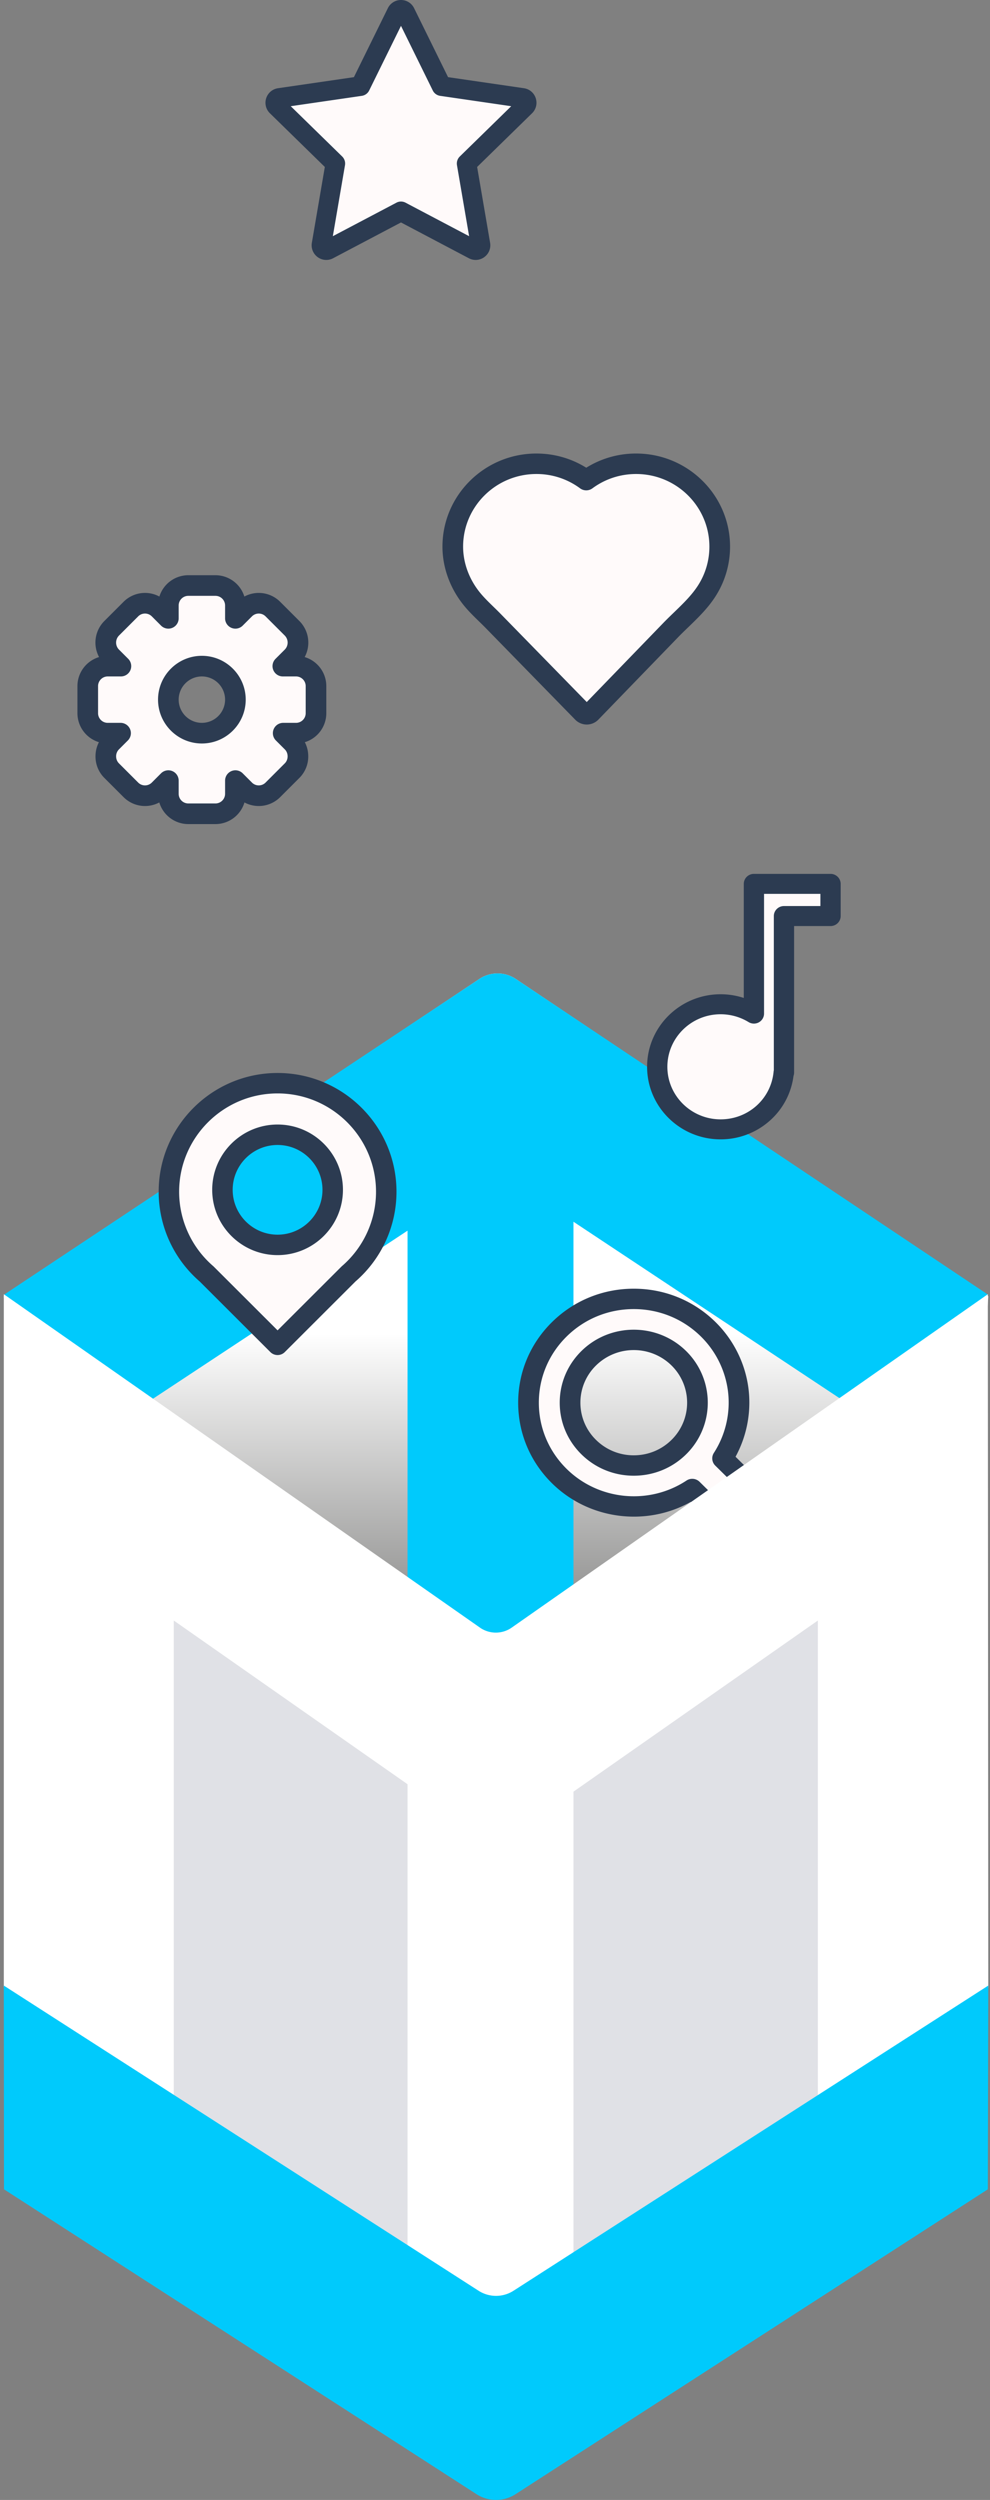 <svg xmlns="http://www.w3.org/2000/svg" width="179" height="452" viewBox="0 0 179 452">
    <rect x="0" y="0" width="179" height="452" fill="#808080" stroke="none"/>
    <defs>
        <linearGradient id="a" x1="50.001%" x2="50.001%" y1="49.656%" y2="127.672%">
            <stop offset="0%" stop-color="#FFF"/>
            <stop offset="100%" stop-color="#1C1C1A"/>
        </linearGradient>
    </defs>
    <g fill="none" fill-rule="evenodd">
        <path fill="#00CAFC" d="M24.688 259.962L82.3 226l64.39 40.755-61 49.245z"/>
        <path fill="url(#a)" d="M178.688 234.379l-85.41-57.368a5.935 5.935 0 0 0-6.61-.011L.688 234.379l1.445 21.065L74.816 307l30.75-.084 71.766-51.472 1.356-21.065z"/>
        <path fill="#00CAFC" d="M73.688 315h30V208h-30z"/>
        <path fill="#00CAFC" d="M151.977 252.923l-59.05-39.162a5.418 5.418 0 0 0-5.982-.007L27.507 253 .688 234.112l85.978-57.115a5.954 5.954 0 0 1 6.61.01l85.412 57.105-26.71 18.811z"/>
        <path fill="#FFFAFA" d="M105.35 128.689c.407.416 1.081.414 1.485-.004l4.737-4.89c3.195-3.296 6.388-6.593 9.581-9.89 1.833-1.889 3.911-3.649 5.552-5.724.288-.365.562-.738.82-1.124A14.789 14.789 0 0 0 130 98.881C130 90.66 123.27 84 114.967 84c-3.36 0-6.464 1.093-8.967 2.937A15.07 15.07 0 0 0 97.033 84C88.73 84 82.002 90.66 82 98.877c0 3.426 1.264 6.73 3.422 9.393 1.14 1.409 2.544 2.638 3.814 3.94 3.048 3.115 6.095 6.231 9.142 9.348l6.972 7.13z"/>
        <path fill="#2C3B51" d="M96.984 85.702c-7.304 0-13.248 5.888-13.25 13.125 0 2.935 1.077 5.881 3.032 8.297.718.887 1.563 1.712 2.459 2.585.416.404.846.823 1.262 1.25l15.602 15.975 13.8-14.259c.634-.657 1.3-1.3 1.943-1.92 1.281-1.24 2.493-2.407 3.516-3.704.268-.34.515-.68.735-1.01a12.964 12.964 0 0 0 2.18-7.21c0-7.241-5.941-13.129-13.247-13.129-2.87 0-5.604.896-7.9 2.59a1.882 1.882 0 0 1-2.232 0 13.218 13.218 0 0 0-7.9-2.59zM106.09 131a2.93 2.93 0 0 1-2.086-.877l-16.2-16.589c-.386-.396-.782-.78-1.2-1.187-.933-.91-1.897-1.85-2.753-2.907-2.484-3.07-3.853-6.84-3.851-10.613C80 89.548 87.62 82 96.984 82c3.227 0 6.317.884 9.016 2.566A16.95 16.95 0 0 1 115.016 82C124.381 82 132 89.55 132 98.83c0 3.302-.967 6.5-2.798 9.25-.275.413-.582.834-.91 1.253-1.18 1.491-2.538 2.803-3.851 4.073-.65.627-1.265 1.218-1.857 1.832l-14.397 14.876a2.931 2.931 0 0 1-2.09.886h-.007z"/>
        <path fill="#FFFAFA" d="M151 160h-14.146v23.252a12.022 12.022 0 0 0-6.152-1.675c-6.463 0-11.702 5.019-11.702 11.211 0 6.193 5.24 11.212 11.702 11.212 6.097 0 11.104-4.47 11.648-10.177h.053v-28.056H151V160z"/>
        <path fill="#2C3B51" d="M130.29 183.382c-5.308 0-9.625 4.263-9.625 9.5 0 5.24 4.317 9.502 9.625 9.502 5.007 0 9.126-3.706 9.583-8.621.007-.09.022-.174.042-.258v-27.877c0-1 .822-1.81 1.832-1.81h6.588v-2.2h-10.189v21.645c0 .657-.36 1.262-.94 1.58-.58.32-1.29.303-1.856-.043a9.693 9.693 0 0 0-5.06-1.418m0 22.618c-7.328 0-13.29-5.883-13.29-13.118 0-7.233 5.962-13.118 13.29-13.118 1.434 0 2.848.228 4.192.67V159.81c0-.999.821-1.81 1.834-1.81h13.85c1.012 0 1.834.811 1.834 1.81v5.818c0 .997-.822 1.808-1.834 1.808h-6.586v26.492c0 .214-.039.42-.107.61a13.018 13.018 0 0 1-4.202 8.012 13.337 13.337 0 0 1-8.981 3.45"/>
        <path fill="#FFFAFA" d="M50.188 225.049c-5.465 0-9.893-4.43-9.893-9.895s4.428-9.895 9.893-9.895c5.464 0 9.893 4.43 9.893 9.895s-4.43 9.895-9.893 9.895m0-29.049c-10.77 0-19.5 8.73-19.5 19.503 0 5.9 2.623 11.186 6.766 14.762L50.188 243l12.733-12.735c4.143-3.576 6.767-8.861 6.767-14.762 0-10.772-8.731-19.503-19.5-19.503"/>
        <path fill="#2C3B51" d="M50.188 207.016c-4.476 0-8.118 3.638-8.118 8.11 0 4.472 3.642 8.108 8.118 8.108 4.477 0 8.119-3.636 8.119-8.108s-3.642-8.11-8.119-8.11m0 19.915c-6.516 0-11.82-5.295-11.82-11.805 0-6.511 5.304-11.807 11.82-11.807 6.517 0 11.82 5.296 11.82 11.807 0 6.51-5.303 11.805-11.82 11.805m0-29.236c-9.813 0-17.799 7.977-17.799 17.78a17.766 17.766 0 0 0 6.179 13.46c.034.029.068.061.098.093l11.522 11.508 11.523-11.508c.032-.032.064-.064.098-.093a17.76 17.76 0 0 0 6.178-13.46c0-9.803-7.983-17.78-17.799-17.78m0 47.305c-.473 0-.946-.18-1.308-.542l-12.783-12.77a21.454 21.454 0 0 1-7.409-16.213c0-11.84 9.645-21.475 21.5-21.475 11.856 0 21.5 9.634 21.5 21.475a21.458 21.458 0 0 1-7.407 16.214l-12.785 12.77c-.36.36-.834.541-1.308.541"/>
        <path fill="#FFFAFA" d="M122.717 261.2a11.405 11.405 0 0 1-16.201 0c-4.474-4.503-4.474-11.802 0-16.304a11.405 11.405 0 0 1 16.2 0c4.474 4.502 4.474 11.801 0 16.303m19.436 13.709l-11.566-11.64c4.666-7.367 3.807-17.256-2.586-23.69-7.392-7.438-19.376-7.437-26.766 0-7.393 7.44-7.395 19.5-.002 26.939 6.498 6.538 16.544 7.328 23.9 2.371l11.502 11.572c.993 1 3.05.571 4.569-.958 1.516-1.526 1.942-3.595.949-4.594"/>
        <path fill="#2C3B51" d="M114.59 244.1a9.689 9.689 0 0 0-6.823 2.783 9.393 9.393 0 0 0-2.826 6.73 9.386 9.386 0 0 0 2.826 6.727 9.655 9.655 0 0 0 6.824 2.788c2.578 0 5-.99 6.824-2.788a9.432 9.432 0 0 0 0-13.457 9.692 9.692 0 0 0-6.824-2.783zm0 22.715c-3.576 0-6.938-1.373-9.466-3.867-2.529-2.493-3.922-5.808-3.922-9.336 0-3.527 1.393-6.842 3.922-9.337 5.219-5.147 13.713-5.147 18.933 0a13.089 13.089 0 0 1 0 18.673c-2.528 2.494-5.89 3.867-9.466 3.867zm23.44 12.484c.235.08 1.111-.074 1.972-.922.858-.847 1.014-1.71.934-1.941l-11.608-11.447a1.825 1.825 0 0 1-.255-2.295 16.82 16.82 0 0 0 2.587-10.838 16.855 16.855 0 0 0-4.932-10.212c-3.243-3.196-7.552-4.957-12.137-4.957-4.584 0-8.894 1.761-12.136 4.957-3.242 3.197-5.028 7.448-5.028 11.968 0 4.521 1.786 8.772 5.027 11.97 5.779 5.697 14.892 6.582 21.67 2.106a1.892 1.892 0 0 1 2.363.228L138.03 279.3zm.143 3.701c-1.057 0-2.031-.35-2.764-1.07l-10.52-10.377c-8.09 4.522-18.41 3.21-25.078-3.365-3.95-3.893-6.123-9.07-6.123-14.576 0-5.505 2.175-10.682 6.124-14.575 3.948-3.892 9.196-6.037 14.779-6.037 5.584 0 10.832 2.143 14.78 6.037 3.383 3.337 5.517 7.755 6.007 12.44a20.489 20.489 0 0 1-2.386 11.91l10.61 10.463c1.759 1.735 1.34 4.869-.956 7.133-1.343 1.325-2.987 2.017-4.473 2.017z"/>
        <path fill="#FFFAFA" d="M36.5 120.478c3.316 0 6.023 2.706 6.023 6.022 0 3.316-2.707 6.022-6.022 6.022-3.316 0-6.022-2.706-6.022-6.022 0-3.316 2.706-6.022 6.022-6.022zM34.068 106a3.585 3.585 0 0 0-3.588 3.586v2.307l-1.665-1.665a3.582 3.582 0 0 0-5.063 0l-3.459 3.46c-1.396 1.396-1.396 3.728 0 5.124l1.667 1.666h-2.371A3.586 3.586 0 0 0 16 124.066v4.87a3.585 3.585 0 0 0 3.588 3.586h2.307l-1.603 1.603c-1.396 1.396-1.396 3.729 0 5.123l3.46 3.46a3.582 3.582 0 0 0 5.062 0l1.665-1.666v2.372A3.584 3.584 0 0 0 34.067 147h4.868a3.584 3.584 0 0 0 3.588-3.586v-2.372l1.665 1.666a3.58 3.58 0 0 0 5.06 0l3.46-3.46c1.396-1.394 1.396-3.727 0-5.123l-1.601-1.603h2.307A3.584 3.584 0 0 0 57 128.936v-4.87a3.584 3.584 0 0 0-3.586-3.588h-2.371l1.665-1.665c1.396-1.397 1.396-3.73 0-5.126l-3.46-3.459a3.58 3.58 0 0 0-5.06 0l-1.665 1.665v-2.307A3.585 3.585 0 0 0 38.935 106h-4.868z"/>
        <path fill="#2C3B51" d="M36.5 122.303a4.2 4.2 0 0 0-4.195 4.196 4.2 4.2 0 0 0 4.196 4.196 4.2 4.2 0 0 0 4.196-4.196 4.2 4.2 0 0 0-4.196-4.196m0 12.123c-4.372 0-7.927-3.555-7.927-7.927 0-4.37 3.555-7.925 7.927-7.925 4.37 0 7.927 3.555 7.927 7.925 0 4.372-3.557 7.927-7.927 7.927m-6.061 4.847a1.866 1.866 0 0 1 1.865 1.865v2.385c0 .963.782 1.746 1.746 1.746h4.9c.962 0 1.746-.783 1.746-1.746v-2.385a1.866 1.866 0 0 1 3.184-1.32l1.676 1.678a1.74 1.74 0 0 0 2.457 0l3.482-3.482c.327-.33.507-.775.507-1.261 0-.486-.18-.934-.507-1.26l-1.614-1.614a1.866 1.866 0 0 1 1.32-3.184h2.323c.962 0 1.746-.782 1.746-1.744v-4.902c0-.962-.784-1.746-1.746-1.746h-2.387a1.863 1.863 0 0 1-1.722-1.151c-.29-.697-.13-1.5.403-2.033l1.677-1.676a1.807 1.807 0 0 0 0-2.521l-3.482-3.48a1.738 1.738 0 0 0-2.457 0l-1.676 1.674a1.865 1.865 0 0 1-3.184-1.319v-2.32c0-.964-.784-1.746-1.746-1.746h-4.9c-.964 0-1.746.782-1.746 1.746v2.32a1.867 1.867 0 0 1-3.186 1.319l-1.674-1.676a1.741 1.741 0 0 0-2.459.001l-3.48 3.48a1.804 1.804 0 0 0 0 2.522l1.676 1.676a1.866 1.866 0 0 1-1.318 3.184h-2.387c-.963 0-1.746.784-1.746 1.746v4.902c0 .962.783 1.744 1.746 1.744h2.322a1.864 1.864 0 0 1 1.319 3.184l-1.612 1.613a1.76 1.76 0 0 0-.51 1.261c0 .486.181.932.508 1.26l3.484 3.483a1.74 1.74 0 0 0 2.457 0l1.674-1.678a1.87 1.87 0 0 1 1.32-.545M38.952 149h-4.9a5.486 5.486 0 0 1-5.25-3.915 5.479 5.479 0 0 1-6.452-.952l-3.482-3.482a5.468 5.468 0 0 1-1.601-3.898c0-.911.214-1.784.62-2.562A5.487 5.487 0 0 1 14 128.95v-4.902a5.488 5.488 0 0 1 3.913-5.248 5.524 5.524 0 0 1 .954-6.517l3.482-3.482a5.48 5.48 0 0 1 6.469-.943A5.487 5.487 0 0 1 34.05 104h4.9a5.489 5.489 0 0 1 5.233 3.859 5.477 5.477 0 0 1 6.467.943l3.484 3.482a5.527 5.527 0 0 1 .954 6.517A5.486 5.486 0 0 1 59 124.049v4.902a5.485 5.485 0 0 1-3.886 5.24c.406.778.62 1.65.62 2.562a5.467 5.467 0 0 1-1.6 3.898l-3.483 3.482a5.476 5.476 0 0 1-6.45.952 5.49 5.49 0 0 1-5.25 3.915"/>
        <path fill="#E0E1E6" d="M10.195 265l74.367 51.827L165.688 265l-2.253 123.933L77.8 434 5.688 384.427z"/>
        <path fill="#FFF" d="M73.688 421h30V314h-30z"/>
        <path fill="#FFF" d="M178.688 359.362L147.877 379v-86.005L92.405 331.84a4.813 4.813 0 0 1-5.519 0l-55.47-38.844v85.866L.689 359.263V234l86.086 60.278a5.009 5.009 0 0 0 5.748 0L178.605 234l.083 125.362z"/>
        <path fill="#00CAFC" d="M86.156 450.958L.722 395.838.688 359l85.83 55.17a5.85 5.85 0 0 0 6.34 0l85.83-55.17-.08 36.838-85.388 55.12a6.507 6.507 0 0 1-7.064 0"/>
        <path fill="#FFFAFA" d="M73.796 2.486l6.627 13.17 14.815 2.111c.728.104 1.02.983.493 1.487L85.01 29.504l2.53 14.476c.124.712-.637 1.254-1.288.918L73 38.064 59.75 44.898c-.652.336-1.415-.206-1.289-.918l2.531-14.476-10.723-10.25c-.525-.504-.235-1.383.494-1.487l14.816-2.11 6.625-13.171c.326-.648 1.267-.648 1.593 0"/>
        <path fill="#2C3B51" d="M72.502 36.44c.281 0 .565.067.823.204l11.495 6.061-2.196-12.837a1.786 1.786 0 0 1 .51-1.573l9.299-9.092-12.851-1.873a1.769 1.769 0 0 1-1.334-.97L72.502 4.676l-5.75 11.682a1.763 1.763 0 0 1-1.332.971l-12.851 1.873 9.299 9.092c.417.41.607.996.51 1.573L60.18 42.705l11.496-6.06c.258-.138.541-.205.825-.205zM86.007 47c-.42 0-.843-.101-1.234-.308L72.502 40.22l-12.273 6.472a2.63 2.63 0 0 1-2.79-.201 2.647 2.647 0 0 1-1.052-2.598l2.344-13.705-9.928-9.708a2.645 2.645 0 0 1-.672-2.722 2.638 2.638 0 0 1 2.139-1.808l13.721-2 6.136-12.47A2.63 2.63 0 0 1 72.502 0c1.015 0 1.924.567 2.372 1.48l6.138 12.47 13.72 2a2.636 2.636 0 0 1 2.136 1.808 2.644 2.644 0 0 1-.67 2.722l-9.928 9.708 2.345 13.705c.172 1.003-.232 1.999-1.055 2.598a2.641 2.641 0 0 1-1.553.509z"/>
    </g>
</svg>
